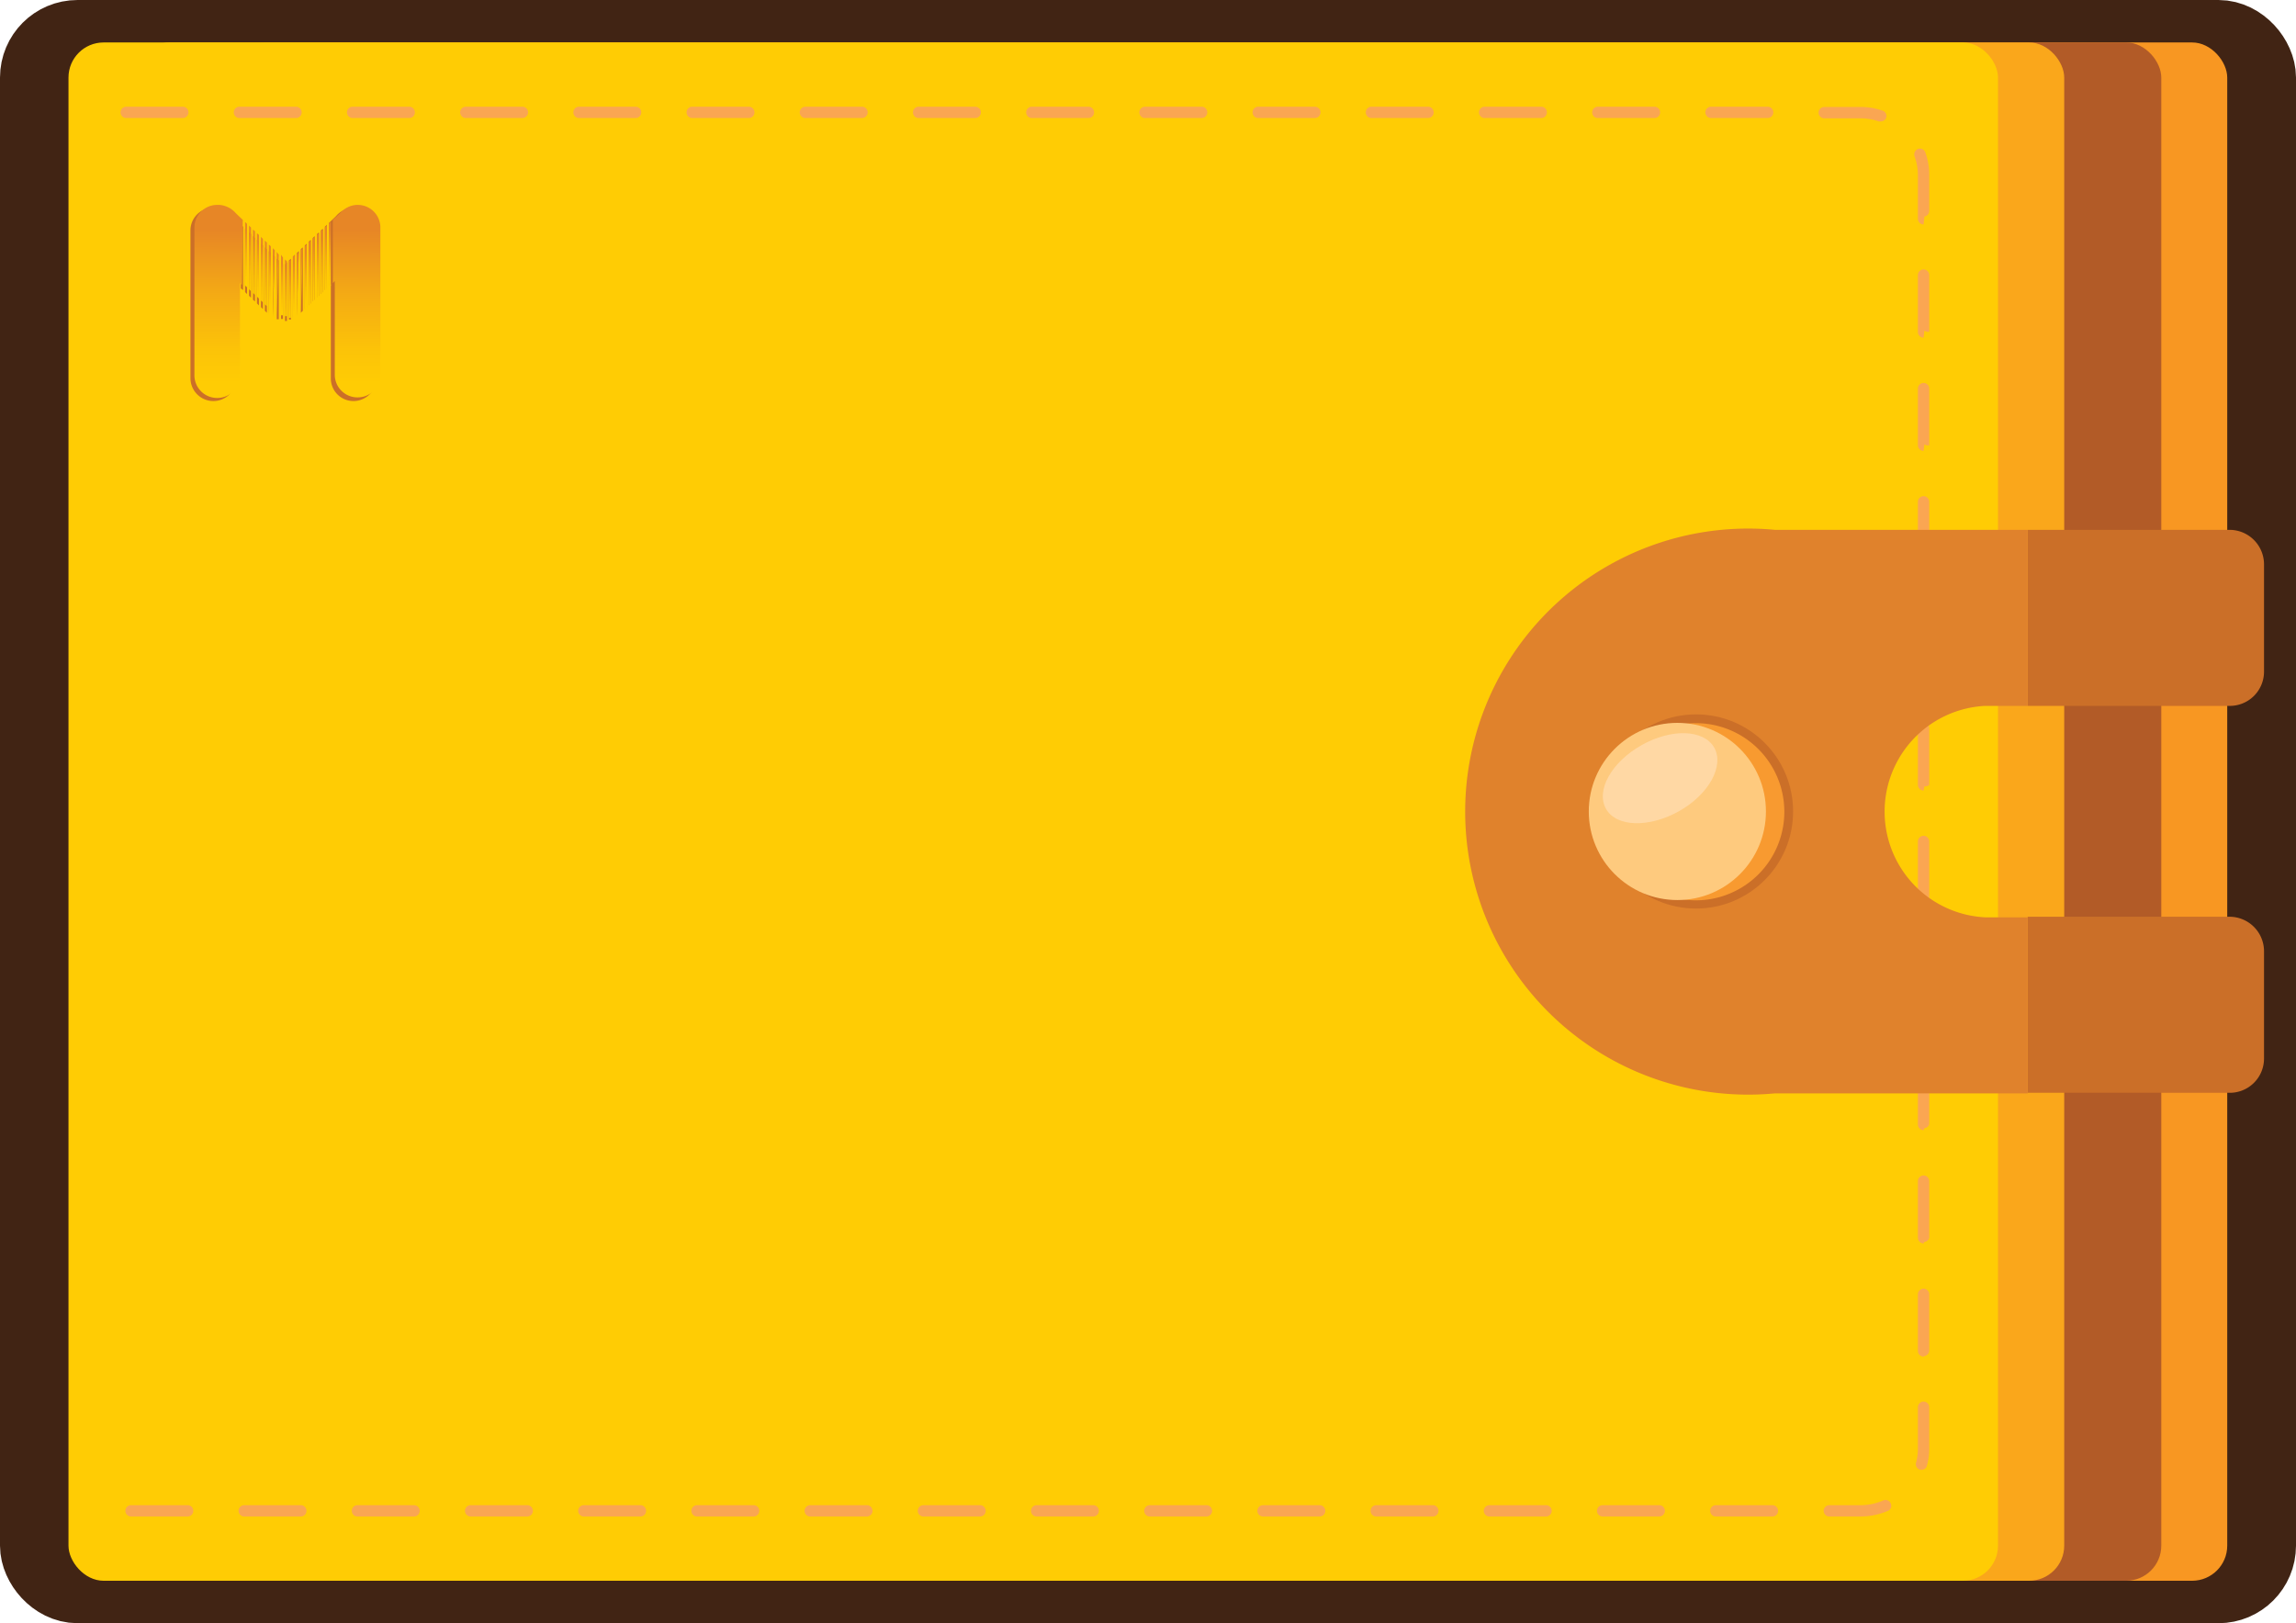 <svg xmlns="http://www.w3.org/2000/svg" xmlns:xlink="http://www.w3.org/1999/xlink" viewBox="0 0 81.13 57.35"><defs><style>.cls-1{fill:none;stroke:#412414;stroke-miterlimit:10;stroke-width:3px;}.cls-2{fill:#f89722;}.cls-3{fill:#b25b27;}.cls-4{fill:#faa71b;}.cls-5{fill:#ffcc04;}.cls-6{fill:#faa652;}.cls-7{fill:#cb6f28;}.cls-8{fill:#e0822c;}.cls-9{fill:#f89a30;}.cls-10{fill:#feca7e;}.cls-11{fill:#ffd8a4;}.cls-12{fill:url(#linear-gradient);}.cls-13{fill:url(#linear-gradient-2);}.cls-14{fill:url(#linear-gradient-3);}.cls-15{fill:url(#linear-gradient-4);}.cls-16{fill:url(#linear-gradient-5);}.cls-17{fill:url(#linear-gradient-6);}.cls-18{fill:url(#linear-gradient-7);}.cls-19{fill:url(#linear-gradient-8);}.cls-20{fill:url(#linear-gradient-9);}.cls-21{fill:url(#linear-gradient-10);}.cls-22{fill:url(#linear-gradient-11);}.cls-23{fill:url(#linear-gradient-12);}.cls-24{fill:url(#linear-gradient-13);}.cls-25{fill:url(#linear-gradient-14);}.cls-26{fill:url(#linear-gradient-15);}.cls-27{fill:url(#linear-gradient-16);}.cls-28{fill:url(#linear-gradient-17);}.cls-29{fill:url(#linear-gradient-18);}.cls-30{fill:url(#linear-gradient-19);}.cls-31{fill:url(#linear-gradient-20);}.cls-32{fill:url(#linear-gradient-21);}.cls-33{fill:url(#linear-gradient-22);}.cls-34{fill:url(#linear-gradient-23);}.cls-35{fill:url(#linear-gradient-24);}</style><linearGradient id="linear-gradient" x1="9.54" y1="8.94" x2="9.53" y2="10.77" gradientUnits="userSpaceOnUse"><stop offset="0" stop-color="#e78626"/><stop offset="0.43" stop-color="#f4ab14"/><stop offset="0.78" stop-color="#fcc308"/><stop offset="1" stop-color="#ffcc04"/></linearGradient><linearGradient id="linear-gradient-2" x1="8.83" y1="8.27" x2="8.83" y2="10.1" xlink:href="#linear-gradient"/><linearGradient id="linear-gradient-3" x1="11.66" y1="8.14" x2="11.65" y2="9.97" xlink:href="#linear-gradient"/><linearGradient id="linear-gradient-4" x1="8.69" y1="8.14" x2="8.69" y2="9.97" xlink:href="#linear-gradient"/><linearGradient id="linear-gradient-5" x1="8.98" y1="8.41" x2="8.97" y2="10.24" xlink:href="#linear-gradient"/><linearGradient id="linear-gradient-6" x1="9.12" y1="8.54" x2="9.11" y2="10.37" xlink:href="#linear-gradient"/><linearGradient id="linear-gradient-7" x1="10.95" y1="8.8" x2="10.94" y2="10.63" xlink:href="#linear-gradient"/><linearGradient id="linear-gradient-8" x1="11.09" y1="8.67" x2="11.09" y2="10.5" xlink:href="#linear-gradient"/><linearGradient id="linear-gradient-9" x1="11.51" y1="8.27" x2="11.51" y2="10.1" xlink:href="#linear-gradient"/><linearGradient id="linear-gradient-10" x1="10.81" y1="8.94" x2="10.8" y2="10.77" xlink:href="#linear-gradient"/><linearGradient id="linear-gradient-11" x1="11.23" y1="8.54" x2="11.23" y2="10.37" xlink:href="#linear-gradient"/><linearGradient id="linear-gradient-12" x1="11.37" y1="8.41" x2="11.37" y2="10.24" xlink:href="#linear-gradient"/><linearGradient id="linear-gradient-13" x1="9.4" y1="8.8" x2="9.39" y2="10.63" xlink:href="#linear-gradient"/><linearGradient id="linear-gradient-14" x1="10.53" y1="9.19" x2="10.52" y2="10.97" xlink:href="#linear-gradient"/><linearGradient id="linear-gradient-15" x1="10.25" y1="9.43" x2="10.24" y2="11.05" xlink:href="#linear-gradient"/><linearGradient id="linear-gradient-16" x1="10.39" y1="9.31" x2="10.38" y2="11.02" xlink:href="#linear-gradient"/><linearGradient id="linear-gradient-17" x1="12.62" y1="8.12" x2="12.6" y2="13.53" xlink:href="#linear-gradient"/><linearGradient id="linear-gradient-18" x1="10.67" y1="9.07" x2="10.66" y2="10.89" xlink:href="#linear-gradient"/><linearGradient id="linear-gradient-19" x1="7.73" y1="8.12" x2="7.71" y2="13.53" xlink:href="#linear-gradient"/><linearGradient id="linear-gradient-20" x1="9.68" y1="9.07" x2="9.67" y2="10.89" xlink:href="#linear-gradient"/><linearGradient id="linear-gradient-21" x1="9.26" y1="8.67" x2="9.25" y2="10.5" xlink:href="#linear-gradient"/><linearGradient id="linear-gradient-22" x1="9.96" y1="9.31" x2="9.96" y2="11.02" xlink:href="#linear-gradient"/><linearGradient id="linear-gradient-23" x1="10.1" y1="9.43" x2="10.1" y2="11.05" xlink:href="#linear-gradient"/><linearGradient id="linear-gradient-24" x1="9.82" y1="9.19" x2="9.82" y2="10.97" xlink:href="#linear-gradient"/></defs><g id="Layer_2" data-name="Layer 2"><g id="Layer_1-2" data-name="Layer 1"><rect class="cls-1" x="1.5" y="1.5" width="78.13" height="54.35" rx="1.24"/><rect class="cls-2" x="10.52" y="1.5" width="68.18" height="54.35" rx="1.24"/><rect class="cls-3" x="8.19" y="1.5" width="68.18" height="54.35" rx="1.24"/><rect class="cls-4" x="4.76" y="1.5" width="68.18" height="54.35" rx="1.24"/><rect class="cls-5" x="2.42" y="1.5" width="68.18" height="54.35" rx="1.24"/><path class="cls-6" d="M65.75,53.58H64.64a.2.2,0,0,1,0-.4h1.11a2,2,0,0,0,.8-.17.2.2,0,0,1,.26.11.19.19,0,0,1-.1.26A2.46,2.46,0,0,1,65.75,53.58Zm-3.12,0h-2a.2.2,0,1,1,0-.4h2a.2.2,0,0,1,0,.4Zm-4,0h-2a.2.2,0,0,1,0-.4h2a.2.2,0,0,1,0,.4Zm-4,0h-2a.2.2,0,0,1,0-.4h2a.2.2,0,1,1,0,.4Zm-4,0h-2a.2.2,0,0,1,0-.4h2a.2.2,0,1,1,0,.4Zm-4,0h-2a.2.2,0,0,1,0-.4h2a.2.2,0,0,1,0,.4Zm-4,0h-2a.2.2,0,0,1,0-.4h2a.2.2,0,0,1,0,.4Zm-4,0h-2a.2.2,0,1,1,0-.4h2a.2.2,0,0,1,0,.4Zm-4,0h-2a.2.2,0,1,1,0-.4h2a.2.2,0,0,1,0,.4Zm-4,0h-2a.2.2,0,0,1,0-.4h2a.2.2,0,0,1,0,.4Zm-4,0h-2a.2.2,0,0,1,0-.4h2a.2.2,0,0,1,0,.4Zm-4,0h-2a.2.2,0,1,1,0-.4h2a.2.2,0,0,1,0,.4Zm-4,0h-2a.2.2,0,0,1,0-.4h2a.2.2,0,0,1,0,.4Zm-4,0h-2a.2.2,0,1,1,0-.4h2a.2.2,0,0,1,0,.4Zm-4,0h-2a.2.2,0,0,1,0-.4h2a.2.2,0,0,1,0,.4Zm-4,0h-2a.2.2,0,0,1,0-.4h2a.2.2,0,1,1,0,.4ZM67.9,51.93h-.05a.21.21,0,0,1-.15-.24,1.86,1.86,0,0,0,.07-.52V49.72a.2.2,0,0,1,.4,0v1.44a2.25,2.25,0,0,1-.08.62A.19.19,0,0,1,67.9,51.93Zm.07-4a.2.2,0,0,1-.2-.2v-2a.2.2,0,0,1,.4,0v2A.2.2,0,0,1,68,47.91Zm0-4a.2.2,0,0,1-.2-.2v-2a.2.2,0,1,1,.4,0v2A.2.2,0,0,1,68,43.88Zm0-4a.2.2,0,0,1-.2-.21v-2a.2.2,0,1,1,.4,0v2A.2.2,0,0,1,68,39.86Zm0-4a.2.2,0,0,1-.2-.2v-2a.2.2,0,1,1,.4,0v2A.2.2,0,0,1,68,35.83Zm0-4a.2.2,0,0,1-.2-.2v-2a.2.2,0,0,1,.4,0v2A.2.2,0,0,1,68,31.8Zm0-4a.2.2,0,0,1-.2-.2v-2a.2.2,0,0,1,.4,0v2A.2.2,0,0,1,68,27.78Zm0-4a.2.2,0,0,1-.2-.2v-2a.2.2,0,1,1,.4,0v2A.2.2,0,0,1,68,23.75Zm0-4a.2.2,0,0,1-.2-.2v-2a.2.2,0,1,1,.4,0v2A.2.2,0,0,1,68,19.73Zm0-4a.2.2,0,0,1-.2-.2v-2a.2.2,0,1,1,.4,0v2A.2.2,0,0,1,68,15.7Zm0-4a.2.2,0,0,1-.2-.21v-2a.2.2,0,1,1,.4,0v2A.2.2,0,0,1,68,11.68Zm0-4a.2.2,0,0,1-.2-.2V6.19a1.93,1.93,0,0,0-.12-.67.21.21,0,0,1,.13-.26.2.2,0,0,1,.25.12,2.27,2.27,0,0,1,.14.81V7.45A.2.2,0,0,1,68,7.65ZM66.46,4.29h-.07a2,2,0,0,0-.64-.11H64.46a.2.2,0,0,1,0-.4h1.29a2.27,2.27,0,0,1,.77.13.2.2,0,0,1,.13.25A.2.2,0,0,1,66.46,4.29Zm-4-.12h-2a.2.2,0,0,1,0-.4h2a.2.2,0,1,1,0,.4Zm-4,0h-2a.2.2,0,0,1,0-.4h2a.2.2,0,0,1,0,.4Zm-4,0h-2a.2.2,0,0,1,0-.4h2a.2.2,0,1,1,0,.4Zm-4,0h-2a.2.2,0,0,1,0-.4h2a.2.2,0,1,1,0,.4Zm-4,0h-2a.2.2,0,0,1,0-.4h2a.2.2,0,0,1,0,.4Zm-4,0h-2a.2.2,0,0,1,0-.4h2a.2.2,0,1,1,0,.4Zm-4,0h-2a.2.2,0,0,1,0-.4h2a.2.2,0,1,1,0,.4Zm-4,0h-2a.2.2,0,0,1,0-.4h2a.2.2,0,0,1,0,.4Zm-4,0h-2a.2.2,0,0,1,0-.4h2a.2.2,0,1,1,0,.4Zm-4,0h-2a.2.2,0,0,1,0-.4h2a.2.2,0,1,1,0,.4Zm-4,0h-2a.2.2,0,0,1,0-.4h2a.2.2,0,1,1,0,.4Zm-4,0h-2a.2.2,0,0,1,0-.4h2a.2.2,0,0,1,0,.4Zm-4,0h-2a.2.2,0,1,1,0-.4h2a.2.2,0,0,1,0,.4Zm-4,0h-2a.2.2,0,1,1,0-.4h2a.2.2,0,1,1,0,.4Zm-4,0h-2a.2.2,0,0,1,0-.4h2a.2.2,0,0,1,0,.4Z"/><path class="cls-7" d="M71.65,38.61h7.12A1.21,1.21,0,0,0,80,37.4V33.61a1.22,1.22,0,0,0-1.21-1.22H71.65Z"/><path class="cls-7" d="M71.65,18.72v6.22h7.12A1.21,1.21,0,0,0,80,23.73V19.94a1.22,1.22,0,0,0-1.21-1.22Z"/><path class="cls-8" d="M70.14,32.41a3.74,3.74,0,0,1,0-7.47h1.51V18.72H62.72a10,10,0,1,0,0,19.91h8.93V32.41Z"/><circle class="cls-7" cx="59.93" cy="28.67" r="3.43"/><path class="cls-9" d="M63.05,28.67a3.13,3.13,0,1,1-3.12-3.12A3.13,3.13,0,0,1,63.05,28.67Z"/><circle class="cls-10" cx="59.27" cy="28.67" r="3.13"/><path class="cls-11" d="M60.57,26.41c.37.65-.19,1.66-1.24,2.25s-2.21.57-2.58-.08.19-1.65,1.25-2.25S60.2,25.77,60.57,26.41Z"/><polygon class="cls-7" points="9.36 10.98 9.43 11.05 9.43 8.8 9.36 8.74 9.36 10.98"/><polygon class="cls-7" points="8.73 8.14 8.66 8.08 8.66 10.32 8.73 10.39 8.73 8.14"/><polygon class="cls-7" points="11.55 7.94 11.48 8.01 11.48 10.25 11.55 10.19 11.55 7.94"/><polygon class="cls-7" points="8.51 10.19 8.59 10.25 8.59 8.01 8.51 7.94 8.51 10.19"/><polygon class="cls-7" points="8.87 8.27 8.8 8.21 8.8 10.45 8.87 10.52 8.87 8.27"/><polygon class="cls-7" points="9.01 8.41 8.94 8.34 8.94 10.59 9.01 10.65 9.01 8.41"/><polygon class="cls-7" points="10.84 8.61 10.77 8.67 10.77 10.92 10.84 10.85 10.84 8.61"/><polygon class="cls-7" points="10.98 8.47 10.91 8.54 10.91 10.79 10.98 10.72 10.98 8.47"/><polygon class="cls-7" points="11.41 8.08 11.34 8.14 11.34 10.39 11.41 10.32 11.41 8.08"/><polygon class="cls-7" points="10.7 8.74 10.63 8.8 10.63 11.05 10.7 10.98 10.7 8.74"/><polygon class="cls-7" points="11.12 8.34 11.05 8.41 11.05 10.65 11.12 10.59 11.12 8.34"/><polygon class="cls-7" points="11.27 8.21 11.2 8.27 11.2 10.52 11.27 10.45 11.27 8.21"/><polygon class="cls-7" points="9.29 8.67 9.22 8.61 9.22 10.85 9.29 10.92 9.29 8.67"/><path class="cls-7" d="M10.42,9l-.07.07v2.18h0l0,0h0Z"/><path class="cls-7" d="M10.14,9.27l-.07.07v2h.07Z"/><path class="cls-7" d="M10.28,9.14l-.07.06v2.09h.07Z"/><path class="cls-7" d="M12.53,7.34h-.09a.85.85,0,0,0-.57.3l-.25.24v2.24l.07-.07v3.31a.8.8,0,0,0,.8.81h0a.8.8,0,0,0,.8-.81V8.14A.8.8,0,0,0,12.53,7.34Z"/><path class="cls-7" d="M10.56,8.87l-.07.07v2.23h0l0,0,0,0Z"/><path class="cls-7" d="M8.44,7.88l-.25-.24a.82.82,0,0,0-.57-.3H7.54a.8.8,0,0,0-.81.8v5.22a.81.81,0,0,0,.81.81h0a.8.8,0,0,0,.8-.81V10.05l.07.07Z"/><path class="cls-7" d="M9.57,8.94,9.5,8.87v2.24l0,0,0,0h0Z"/><polygon class="cls-7" points="9.15 8.54 9.08 8.47 9.08 10.72 9.15 10.79 9.15 8.54"/><path class="cls-7" d="M9.85,9.2l-.07-.06v2.14h.07Z"/><path class="cls-7" d="M10,9.34l-.07-.07v2H10Z"/><path class="cls-7" d="M9.71,9.07,9.64,9v2.21h0l0,0h0Z"/><polygon class="cls-12" points="9.5 10.88 9.57 10.95 9.57 8.7 9.5 8.64 9.5 10.88"/><polygon class="cls-13" points="8.87 8.04 8.8 7.97 8.8 10.22 8.87 10.29 8.87 8.04"/><polygon class="cls-14" points="11.69 7.84 11.62 7.91 11.62 10.15 11.69 10.09 11.69 7.84"/><polygon class="cls-15" points="8.66 10.09 8.73 10.15 8.73 7.91 8.66 7.84 8.66 10.09"/><polygon class="cls-16" points="9.01 8.17 8.94 8.11 8.94 10.35 9.01 10.42 9.01 8.17"/><polygon class="cls-17" points="9.15 8.3 9.08 8.24 9.08 10.48 9.15 10.55 9.15 8.3"/><polygon class="cls-18" points="10.98 8.5 10.91 8.57 10.91 10.82 10.98 10.75 10.98 8.5"/><polygon class="cls-19" points="11.12 8.37 11.05 8.44 11.05 10.68 11.12 10.62 11.12 8.37"/><polygon class="cls-20" points="11.55 7.97 11.48 8.04 11.48 10.29 11.55 10.22 11.55 7.97"/><polygon class="cls-21" points="10.84 8.64 10.77 8.7 10.77 10.95 10.84 10.88 10.84 8.64"/><polygon class="cls-22" points="11.27 8.24 11.2 8.3 11.2 10.55 11.27 10.48 11.27 8.24"/><polygon class="cls-23" points="11.41 8.11 11.34 8.17 11.34 10.42 11.41 10.35 11.41 8.11"/><polygon class="cls-24" points="9.43 8.57 9.36 8.5 9.36 10.75 9.43 10.82 9.43 8.57"/><path class="cls-25" d="M10.56,8.9,10.49,9v2.18h0l0,0h0Z"/><path class="cls-26" d="M10.28,9.17l-.07.06v2h.07Z"/><path class="cls-27" d="M10.42,9l-.07.07v2.09h.07Z"/><path class="cls-28" d="M12.67,7.24h-.08a.83.83,0,0,0-.57.29l-.26.24V10l.07-.07v3.31a.8.8,0,0,0,.81.8h0a.8.8,0,0,0,.8-.8V8A.8.8,0,0,0,12.67,7.24Z"/><path class="cls-29" d="M10.7,8.77l-.07.07v2.23h0l0,0,0,0Z"/><path class="cls-30" d="M8.58,7.77l-.25-.24a.85.85,0,0,0-.57-.29H7.68a.8.8,0,0,0-.81.8v5.22a.8.8,0,0,0,.81.8h0a.8.8,0,0,0,.8-.8V10l.07.07Z"/><path class="cls-31" d="M9.71,8.84l-.07-.07V11l0,0,0,0h0Z"/><polygon class="cls-32" points="9.29 8.44 9.22 8.37 9.22 10.62 9.29 10.68 9.29 8.44"/><path class="cls-33" d="M10,9.1,9.93,9v2.14H10Z"/><path class="cls-34" d="M10.14,9.23l-.07-.06v2h.07Z"/><path class="cls-35" d="M9.85,9,9.78,8.9v2.21h0l0,0h0Z"/></g></g></svg>